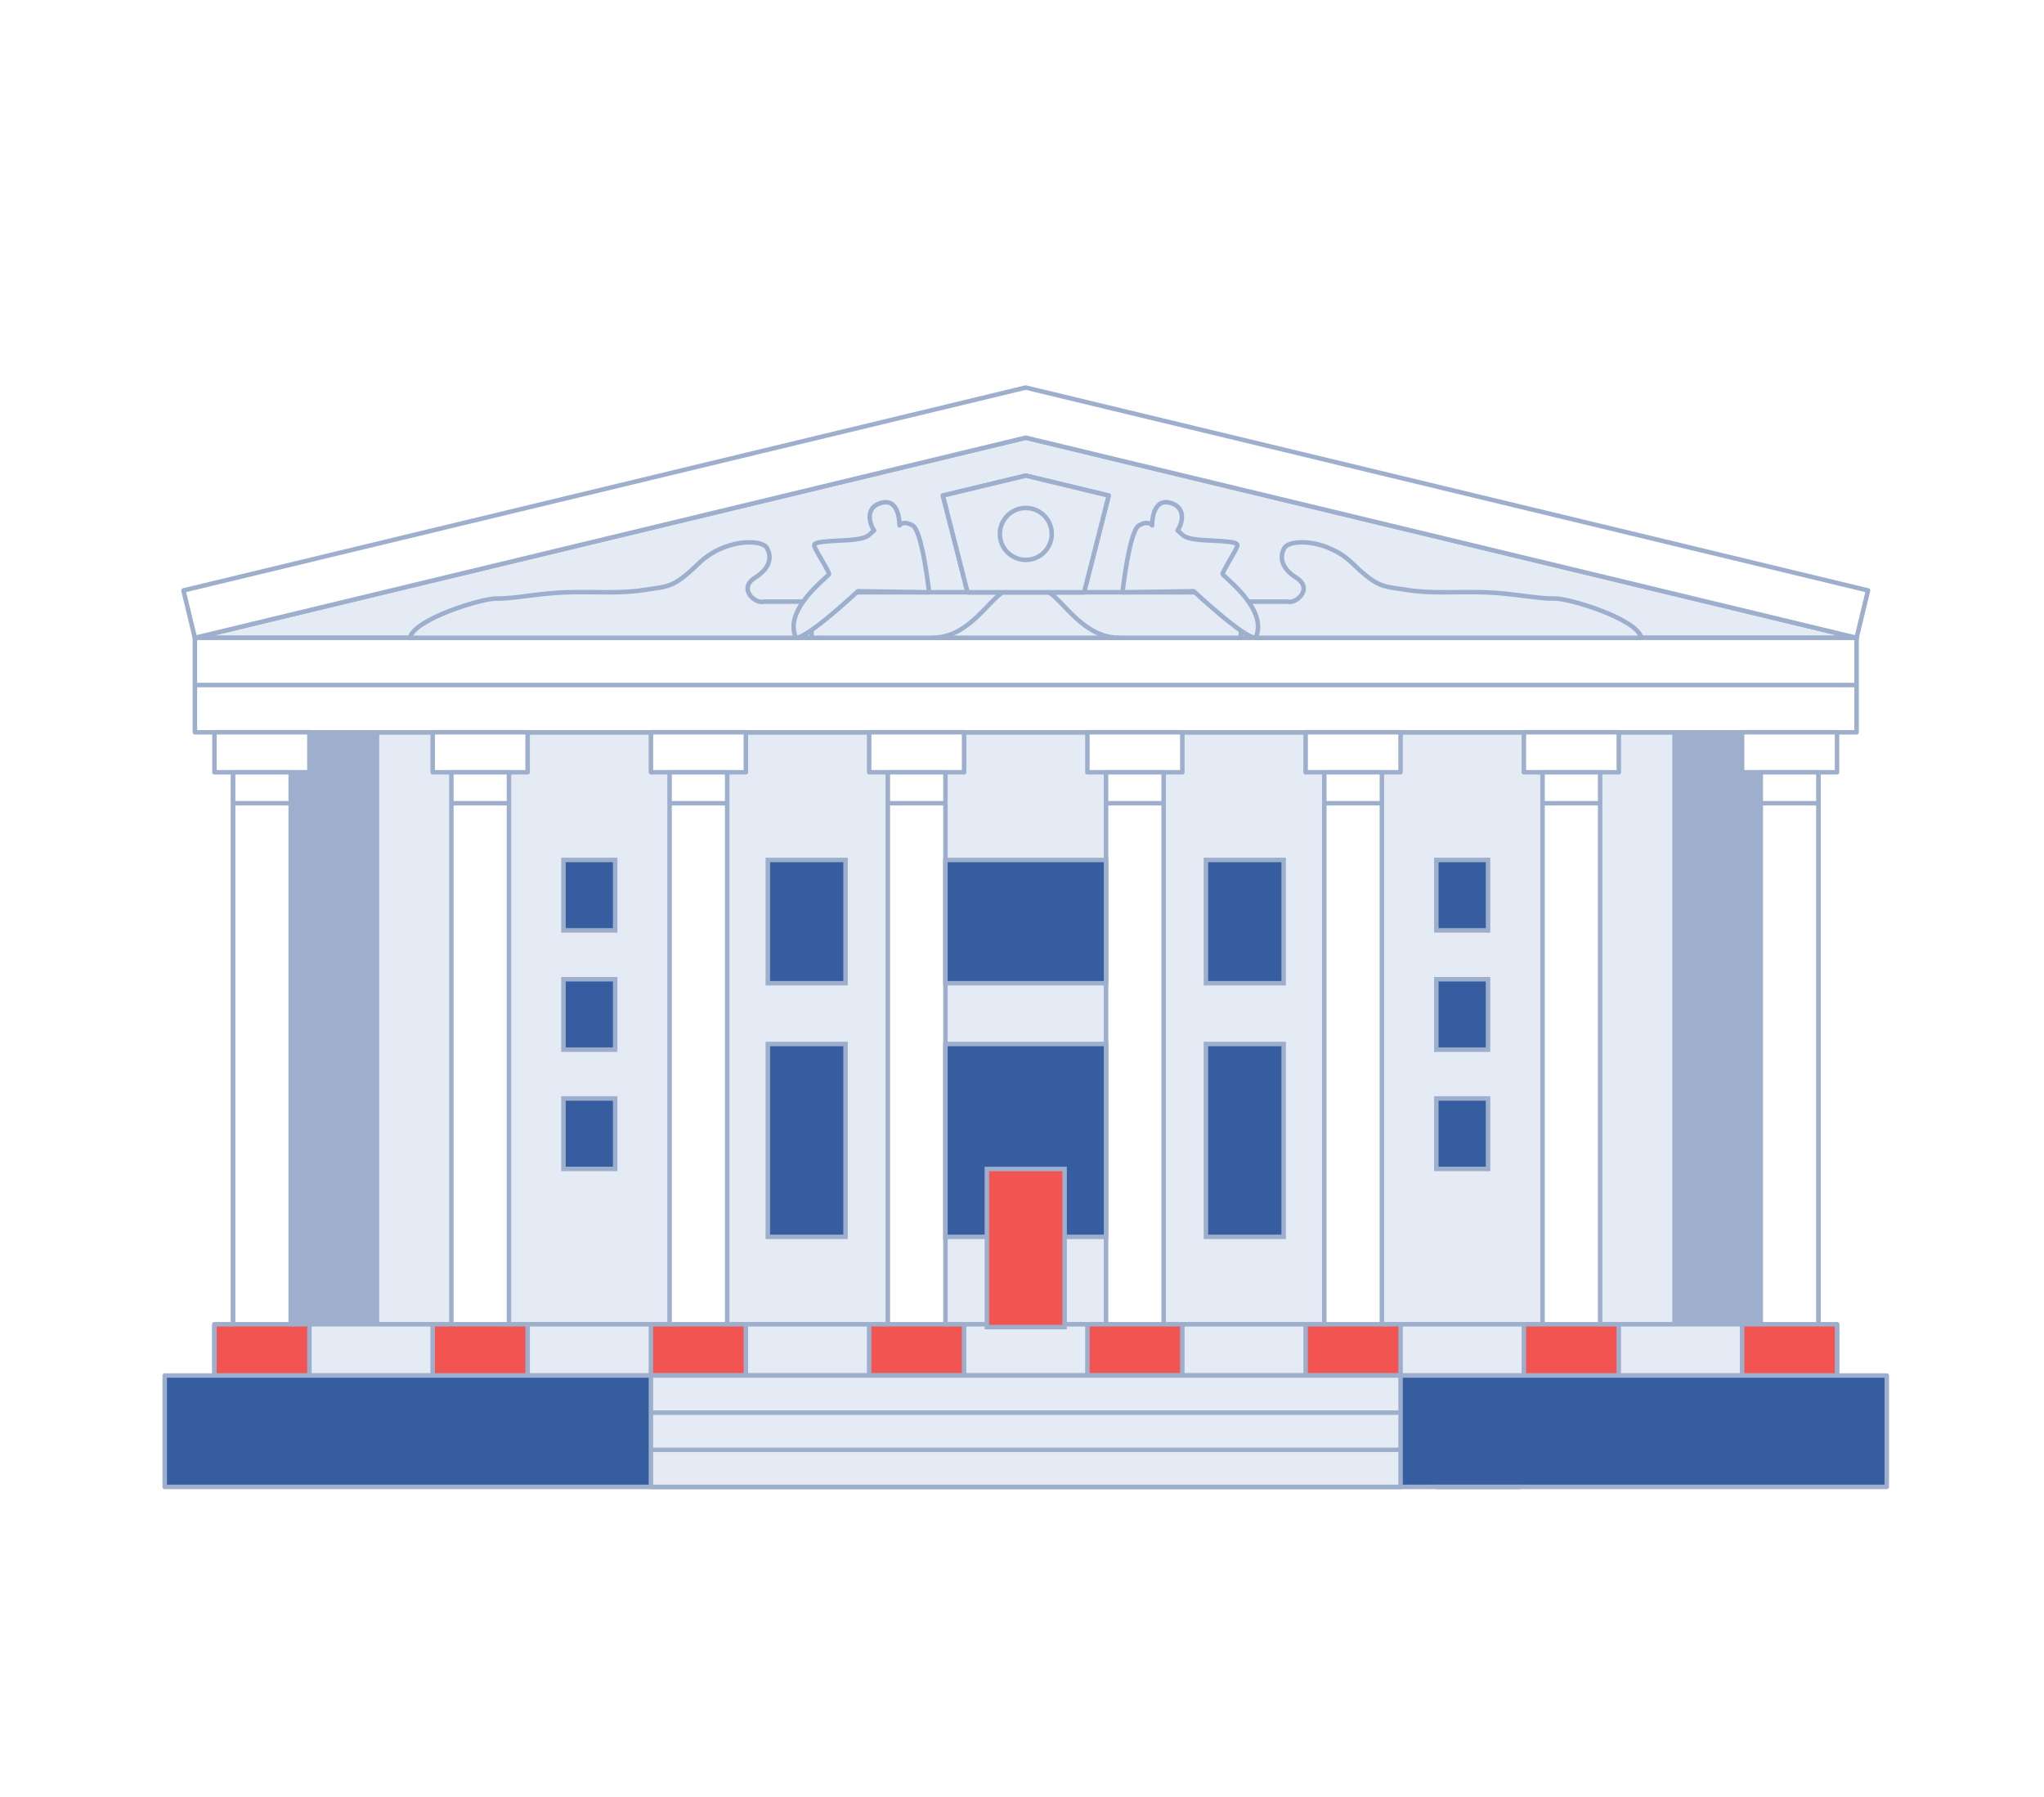 <svg width="273" height="240" viewBox="0 0 273 240" fill="none" xmlns="http://www.w3.org/2000/svg">
<g filter="url(#filter0_dd_202_2104)">
<g filter="url(#filter1_dd_202_2104)">
<path d="M242.857 93.04H31.136V172.109H242.857V93.04Z" fill="#9DAFCC" stroke="#9DAFCC" stroke-width="0.6" stroke-miterlimit="10"/>
<path d="M223.66 93.04H50.348V172.109H223.66V93.04Z" fill="#E4EBF5" stroke="#9DAFCC" stroke-width="0.6" stroke-miterlimit="10"/>
<path d="M247.969 80.43L137 53.698L26.03 80.43H247.969Z" fill="#E4EBF5" stroke="#9DAFCC" stroke-width="0.6" stroke-linejoin="round"/>
<path d="M247.969 80.43H26.03V93.048H247.969V80.43Z" fill="white" stroke="#9DAFCC" stroke-width="0.6" stroke-linejoin="round"/>
<path d="M247.969 86.734H26.03" stroke="#9DAFCC" stroke-width="0.6" stroke-linejoin="round"/>
<path d="M249.499 74.101L137 47V47.008V47L24.502 74.101L26.031 80.429L137 53.697L247.969 80.429L249.499 74.101Z" fill="white" stroke="#9DAFCC" stroke-width="0.6" stroke-linejoin="round"/>
<path d="M245.358 93.04H232.678V98.388H245.358V93.04Z" fill="white" stroke="#9DAFCC" stroke-width="0.6" stroke-linejoin="round"/>
<path d="M242.864 98.388H235.171V172.117H242.864V98.388Z" fill="white" stroke="#9DAFCC" stroke-width="0.6" stroke-linejoin="round"/>
<path d="M235.171 102.521H242.864" stroke="#9DAFCC" stroke-width="0.6" stroke-linejoin="round"/>
<path d="M216.21 93.04H203.53V98.388H216.21V93.04Z" fill="white" stroke="#9DAFCC" stroke-width="0.6" stroke-linejoin="round"/>
<path d="M213.716 98.388H206.023V172.117H213.716V98.388Z" fill="white" stroke="#9DAFCC" stroke-width="0.6" stroke-linejoin="round"/>
<path d="M206.023 102.521H213.716" stroke="#9DAFCC" stroke-width="0.6" stroke-linejoin="round"/>
<path d="M187.062 93.04H174.381V98.388H187.062V93.04Z" fill="white" stroke="#9DAFCC" stroke-width="0.6" stroke-linejoin="round"/>
<path d="M184.568 98.388H176.875V172.117H184.568V98.388Z" fill="white" stroke="#9DAFCC" stroke-width="0.6" stroke-linejoin="round"/>
<path d="M176.875 102.521H184.568" stroke="#9DAFCC" stroke-width="0.6" stroke-linejoin="round"/>
<path d="M157.914 93.04H145.234V98.388H157.914V93.04Z" fill="white" stroke="#9DAFCC" stroke-width="0.6" stroke-linejoin="round"/>
<path d="M155.42 98.388H147.727V172.117H155.42V98.388Z" fill="white" stroke="#9DAFCC" stroke-width="0.6" stroke-linejoin="round"/>
<path d="M147.727 102.521H155.42" stroke="#9DAFCC" stroke-width="0.6" stroke-linejoin="round"/>
<path d="M128.766 93.04H116.086V98.388H128.766V93.04Z" fill="white" stroke="#9DAFCC" stroke-width="0.6" stroke-linejoin="round"/>
<path d="M126.273 98.388H118.58V172.117H126.273V98.388Z" fill="white" stroke="#9DAFCC" stroke-width="0.6" stroke-linejoin="round"/>
<path d="M118.58 102.521H126.273" stroke="#9DAFCC" stroke-width="0.6" stroke-linejoin="round"/>
<path d="M99.618 93.04H86.938V98.388H99.618V93.04Z" fill="white" stroke="#9DAFCC" stroke-width="0.6" stroke-linejoin="round"/>
<path d="M97.124 98.388H89.431V172.117H97.124V98.388Z" fill="white" stroke="#9DAFCC" stroke-width="0.6" stroke-linejoin="round"/>
<path d="M89.431 102.521H97.124" stroke="#9DAFCC" stroke-width="0.6" stroke-linejoin="round"/>
<path d="M70.47 93.04H57.79V98.388H70.47V93.04Z" fill="white" stroke="#9DAFCC" stroke-width="0.6" stroke-linejoin="round"/>
<path d="M67.976 98.388H60.284V172.117H67.976V98.388Z" fill="white" stroke="#9DAFCC" stroke-width="0.6" stroke-linejoin="round"/>
<path d="M60.284 102.521H67.984" stroke="#9DAFCC" stroke-width="0.6" stroke-linejoin="round"/>
<path d="M41.322 93.04H28.642V98.388H41.322V93.04Z" fill="white" stroke="#9DAFCC" stroke-width="0.6" stroke-linejoin="round"/>
<path d="M38.828 98.388H31.136V172.117H38.828V98.388Z" fill="white" stroke="#9DAFCC" stroke-width="0.6" stroke-linejoin="round"/>
<path d="M31.136 102.521H38.836" stroke="#9DAFCC" stroke-width="0.6" stroke-linejoin="round"/>
<path d="M245.358 172.117H28.642V178.963H245.358V172.117Z" fill="#E4EBF5" stroke="#9DAFCC" stroke-width="0.6" stroke-linejoin="round"/>
<path d="M166.712 75.593H171.974C173.056 75.953 175.487 73.883 173.127 72.393C171.088 71.115 170.868 69.586 171.558 68.41C172.248 67.233 177.212 67.155 180.671 70.511C184.129 73.868 184.764 73.515 187.909 74.032C191.053 74.55 194.402 74.244 198.181 74.346C201.961 74.448 205.396 75.24 207.591 75.177C209.544 75.114 218.703 77.93 219.221 80.431H167.873L166.712 75.593Z" fill="#E4EBF5" stroke="#9DAFCC" stroke-width="0.6" stroke-linejoin="round"/>
<path d="M107.295 75.593H102.002C100.928 75.953 98.489 73.883 100.849 72.393C102.896 71.115 103.115 69.586 102.418 68.41C101.72 67.233 96.756 67.155 93.297 70.511C89.839 73.868 89.212 73.515 86.067 74.032C82.923 74.55 79.567 74.244 75.795 74.346C72.023 74.448 68.572 75.24 66.384 75.177C64.424 75.114 55.273 77.93 54.747 80.431H106.166L107.295 75.593Z" fill="#E4EBF5" stroke="#9DAFCC" stroke-width="0.6" stroke-linejoin="round"/>
<path d="M165.724 74.345H108.393V80.43H165.724V74.345Z" fill="#E4EBF5" stroke="#9DAFCC" stroke-width="0.6" stroke-linejoin="round"/>
<path d="M149.923 74.346C149.923 74.346 150.833 66.135 152.127 65.414C153.421 64.692 153.876 65.414 153.876 65.414C153.876 65.414 153.813 61.775 156.228 62.379C158.644 62.983 157.797 65.414 157.271 66.08C158.173 66.802 157.914 67.288 161.867 67.445C165.819 67.602 165.364 67.939 165.105 68.519C164.846 69.099 163.294 71.593 163.294 71.899C163.294 72.205 169.512 76.604 167.693 80.431C166.078 80.431 159.443 74.204 159.443 74.204L149.923 74.346Z" fill="#E4EBF5" stroke="#9DAFCC" stroke-width="0.6" stroke-linejoin="round"/>
<path d="M144.795 74.344L148.08 61.429L137.008 58.763L125.935 61.429L129.229 74.344H144.795Z" fill="#E4EBF5" stroke="#9DAFCC" stroke-width="0.6" stroke-linejoin="round"/>
<path d="M137.007 70.017C138.922 70.017 140.473 68.465 140.473 66.551C140.473 64.637 138.922 63.085 137.007 63.085C135.093 63.085 133.541 64.637 133.541 66.551C133.541 68.465 135.093 70.017 137.007 70.017Z" fill="#E4EBF5" stroke="#9DAFCC" stroke-width="0.6" stroke-linejoin="round"/>
<path d="M124.092 74.346C124.092 74.346 123.191 66.135 121.889 65.414C120.587 64.692 120.14 65.414 120.14 65.414C120.14 65.414 120.211 61.775 117.788 62.379C115.364 62.983 116.219 65.414 116.752 66.08C115.843 66.802 116.102 67.288 112.149 67.445C108.197 67.602 108.652 67.939 108.911 68.519C109.169 69.099 110.73 71.593 110.73 71.899C110.73 72.205 104.511 76.604 106.323 80.431C107.946 80.431 114.58 74.204 114.58 74.204L124.092 74.346Z" fill="#E4EBF5" stroke="#9DAFCC" stroke-width="0.6" stroke-linejoin="round"/>
<path d="M129.229 74.344L125.935 61.429L137.008 58.763L148.08 61.429L144.795 74.344H129.229Z" fill="#E4EBF5" stroke="#9DAFCC" stroke-width="0.6" stroke-linejoin="round"/>
<path d="M137.007 70.017C138.922 70.017 140.473 68.465 140.473 66.551C140.473 64.637 138.922 63.085 137.007 63.085C135.093 63.085 133.541 64.637 133.541 66.551C133.541 68.465 135.093 70.017 137.007 70.017Z" fill="#E4EBF5" stroke="#9DAFCC" stroke-width="0.6" stroke-linejoin="round"/>
<path d="M140.121 74.345C142.246 75.796 144.826 80.43 149.531 80.43L140.121 74.345Z" fill="#E4EBF5"/>
<path d="M140.121 74.345C142.246 75.796 144.826 80.43 149.531 80.43" stroke="#9DAFCC" stroke-width="0.6" stroke-linejoin="round"/>
<path d="M133.894 74.345C131.777 75.796 129.189 80.43 124.484 80.43L133.894 74.345Z" fill="#E4EBF5"/>
<path d="M133.894 74.345C131.777 75.796 129.189 80.43 124.484 80.43" stroke="#9DAFCC" stroke-width="0.6" stroke-linejoin="round"/>
<path d="M245.358 172.117H232.678V178.963H245.358V172.117Z" fill="#F25451" stroke="#9DAFCC" stroke-width="0.6" stroke-linejoin="round"/>
<path d="M216.21 172.117H203.53V178.963H216.21V172.117Z" fill="#F25451" stroke="#9DAFCC" stroke-width="0.6" stroke-linejoin="round"/>
<path d="M187.062 172.117H174.381V178.963H187.062V172.117Z" fill="#F25451" stroke="#9DAFCC" stroke-width="0.6" stroke-linejoin="round"/>
<path d="M157.914 172.117H145.234V178.963H157.914V172.117Z" fill="#F25451" stroke="#9DAFCC" stroke-width="0.6" stroke-linejoin="round"/>
<path d="M128.766 172.117H116.086V178.963H128.766V172.117Z" fill="#F25451" stroke="#9DAFCC" stroke-width="0.6" stroke-linejoin="round"/>
<path d="M99.618 172.117H86.938V178.963H99.618V172.117Z" fill="#F25451" stroke="#9DAFCC" stroke-width="0.6" stroke-linejoin="round"/>
<path d="M70.47 172.117H57.79V178.963H70.47V172.117Z" fill="#F25451" stroke="#9DAFCC" stroke-width="0.6" stroke-linejoin="round"/>
<path d="M41.322 172.117H28.642V178.963H41.322V172.117Z" fill="#F25451" stroke="#9DAFCC" stroke-width="0.6" stroke-linejoin="round"/>
<path d="M252 178.963H22V193.838H252V178.963Z" fill="#365DA0" stroke="#9DAFCC" stroke-width="0.6" stroke-linejoin="round"/>
<path d="M187.062 178.963H86.938V193.838H187.062V178.963Z" fill="#E4EBF5" stroke="#9DAFCC" stroke-width="0.6" stroke-linejoin="round"/>
<path d="M86.938 183.919H187.062" stroke="#9DAFCC" stroke-width="0.6" stroke-linejoin="round"/>
<path d="M86.938 188.883H187.062" stroke="#9DAFCC" stroke-width="0.6" stroke-linejoin="round"/>
<path d="M112.933 110.096H102.551V126.563H112.933V110.096Z" fill="#365DA0" stroke="#9DAFCC" stroke-width="0.6" stroke-miterlimit="10"/>
<path d="M112.933 134.68H102.551V160.44H112.933V134.68Z" fill="#365DA0" stroke="#9DAFCC" stroke-width="0.6" stroke-miterlimit="10"/>
<path d="M147.727 134.68H126.272V160.44H147.727V134.68Z" fill="#365DA0" stroke="#9DAFCC" stroke-width="0.6" stroke-miterlimit="10"/>
<path d="M147.727 110.096H126.272V126.563H147.727V110.096Z" fill="#365DA0" stroke="#9DAFCC" stroke-width="0.6" stroke-miterlimit="10"/>
<path d="M142.191 151.376H131.808V172.494H142.191V151.376Z" fill="#F25451" stroke="#9DAFCC" stroke-width="0.6" stroke-miterlimit="10"/>
<path d="M171.449 110.096H161.066V126.563H171.449V110.096Z" fill="#365DA0" stroke="#9DAFCC" stroke-width="0.6" stroke-miterlimit="10"/>
<path d="M198.746 110.096H191.838V119.506H198.746V110.096Z" fill="#365DA0" stroke="#9DAFCC" stroke-width="0.6" stroke-miterlimit="10"/>
<path d="M198.746 126.03H191.838V135.441H198.746V126.03Z" fill="#365DA0" stroke="#9DAFCC" stroke-width="0.6" stroke-miterlimit="10"/>
<path d="M198.746 141.956H191.838V151.366H198.746V141.956Z" fill="#365DA0" stroke="#9DAFCC" stroke-width="0.6" stroke-miterlimit="10"/>
<path d="M171.449 134.68H161.066V160.44H171.449V134.68Z" fill="#365DA0" stroke="#9DAFCC" stroke-width="0.6" stroke-miterlimit="10"/>
<path d="M82.162 110.096H75.254V119.506H82.162V110.096Z" fill="#365DA0" stroke="#9DAFCC" stroke-width="0.6" stroke-miterlimit="10"/>
<path d="M82.162 126.03H75.254V135.441H82.162V126.03Z" fill="#365DA0" stroke="#9DAFCC" stroke-width="0.6" stroke-miterlimit="10"/>
<path d="M82.162 141.956H75.254V151.366H82.162V141.956Z" fill="#365DA0" stroke="#9DAFCC" stroke-width="0.6" stroke-miterlimit="10"/>
<path d="M191.869 193.838H203.012" stroke="#9DAFCC" stroke-width="0.6" stroke-linecap="round" stroke-linejoin="round"/>
</g>
</g>
<defs>
<filter id="filter0_dd_202_2104" x="-11.911" y="-11.911" width="296.822" height="263.822" filterUnits="userSpaceOnUse" color-interpolation-filters="sRGB">
<feFlood flood-opacity="0" result="BackgroundImageFix"/>
<feColorMatrix in="SourceAlpha" type="matrix" values="0 0 0 0 0 0 0 0 0 0 0 0 0 0 0 0 0 0 127 0" result="hardAlpha"/>
<feOffset/>
<feGaussianBlur stdDeviation="5.956"/>
<feComposite in2="hardAlpha" operator="out"/>
<feColorMatrix type="matrix" values="0 0 0 0 0.569 0 0 0 0 0.741 0 0 0 0 0.867 0 0 0 1 0"/>
<feBlend mode="normal" in2="BackgroundImageFix" result="effect1_dropShadow_202_2104"/>
<feColorMatrix in="SourceAlpha" type="matrix" values="0 0 0 0 0 0 0 0 0 0 0 0 0 0 0 0 0 0 127 0" result="hardAlpha"/>
<feOffset dy="2.382"/>
<feGaussianBlur stdDeviation="2.978"/>
<feComposite in2="hardAlpha" operator="out"/>
<feColorMatrix type="matrix" values="0 0 0 0 0 0 0 0 0 0 0 0 0 0 0 0 0 0 0.1 0"/>
<feBlend mode="normal" in2="effect1_dropShadow_202_2104" result="effect2_dropShadow_202_2104"/>
<feBlend mode="normal" in="SourceGraphic" in2="effect2_dropShadow_202_2104" result="shape"/>
</filter>
<filter id="filter1_dd_202_2104" x="9.789" y="34.789" width="254.422" height="171.261" filterUnits="userSpaceOnUse" color-interpolation-filters="sRGB">
<feFlood flood-opacity="0" result="BackgroundImageFix"/>
<feColorMatrix in="SourceAlpha" type="matrix" values="0 0 0 0 0 0 0 0 0 0 0 0 0 0 0 0 0 0 127 0" result="hardAlpha"/>
<feOffset/>
<feGaussianBlur stdDeviation="5.956"/>
<feComposite in2="hardAlpha" operator="out"/>
<feColorMatrix type="matrix" values="0 0 0 0 0.569 0 0 0 0 0.741 0 0 0 0 0.867 0 0 0 1 0"/>
<feBlend mode="normal" in2="BackgroundImageFix" result="effect1_dropShadow_202_2104"/>
<feColorMatrix in="SourceAlpha" type="matrix" values="0 0 0 0 0 0 0 0 0 0 0 0 0 0 0 0 0 0 127 0" result="hardAlpha"/>
<feOffset dy="2.382"/>
<feGaussianBlur stdDeviation="2.978"/>
<feComposite in2="hardAlpha" operator="out"/>
<feColorMatrix type="matrix" values="0 0 0 0 0 0 0 0 0 0 0 0 0 0 0 0 0 0 0.1 0"/>
<feBlend mode="normal" in2="effect1_dropShadow_202_2104" result="effect2_dropShadow_202_2104"/>
<feBlend mode="normal" in="SourceGraphic" in2="effect2_dropShadow_202_2104" result="shape"/>
</filter>
</defs>
</svg>
